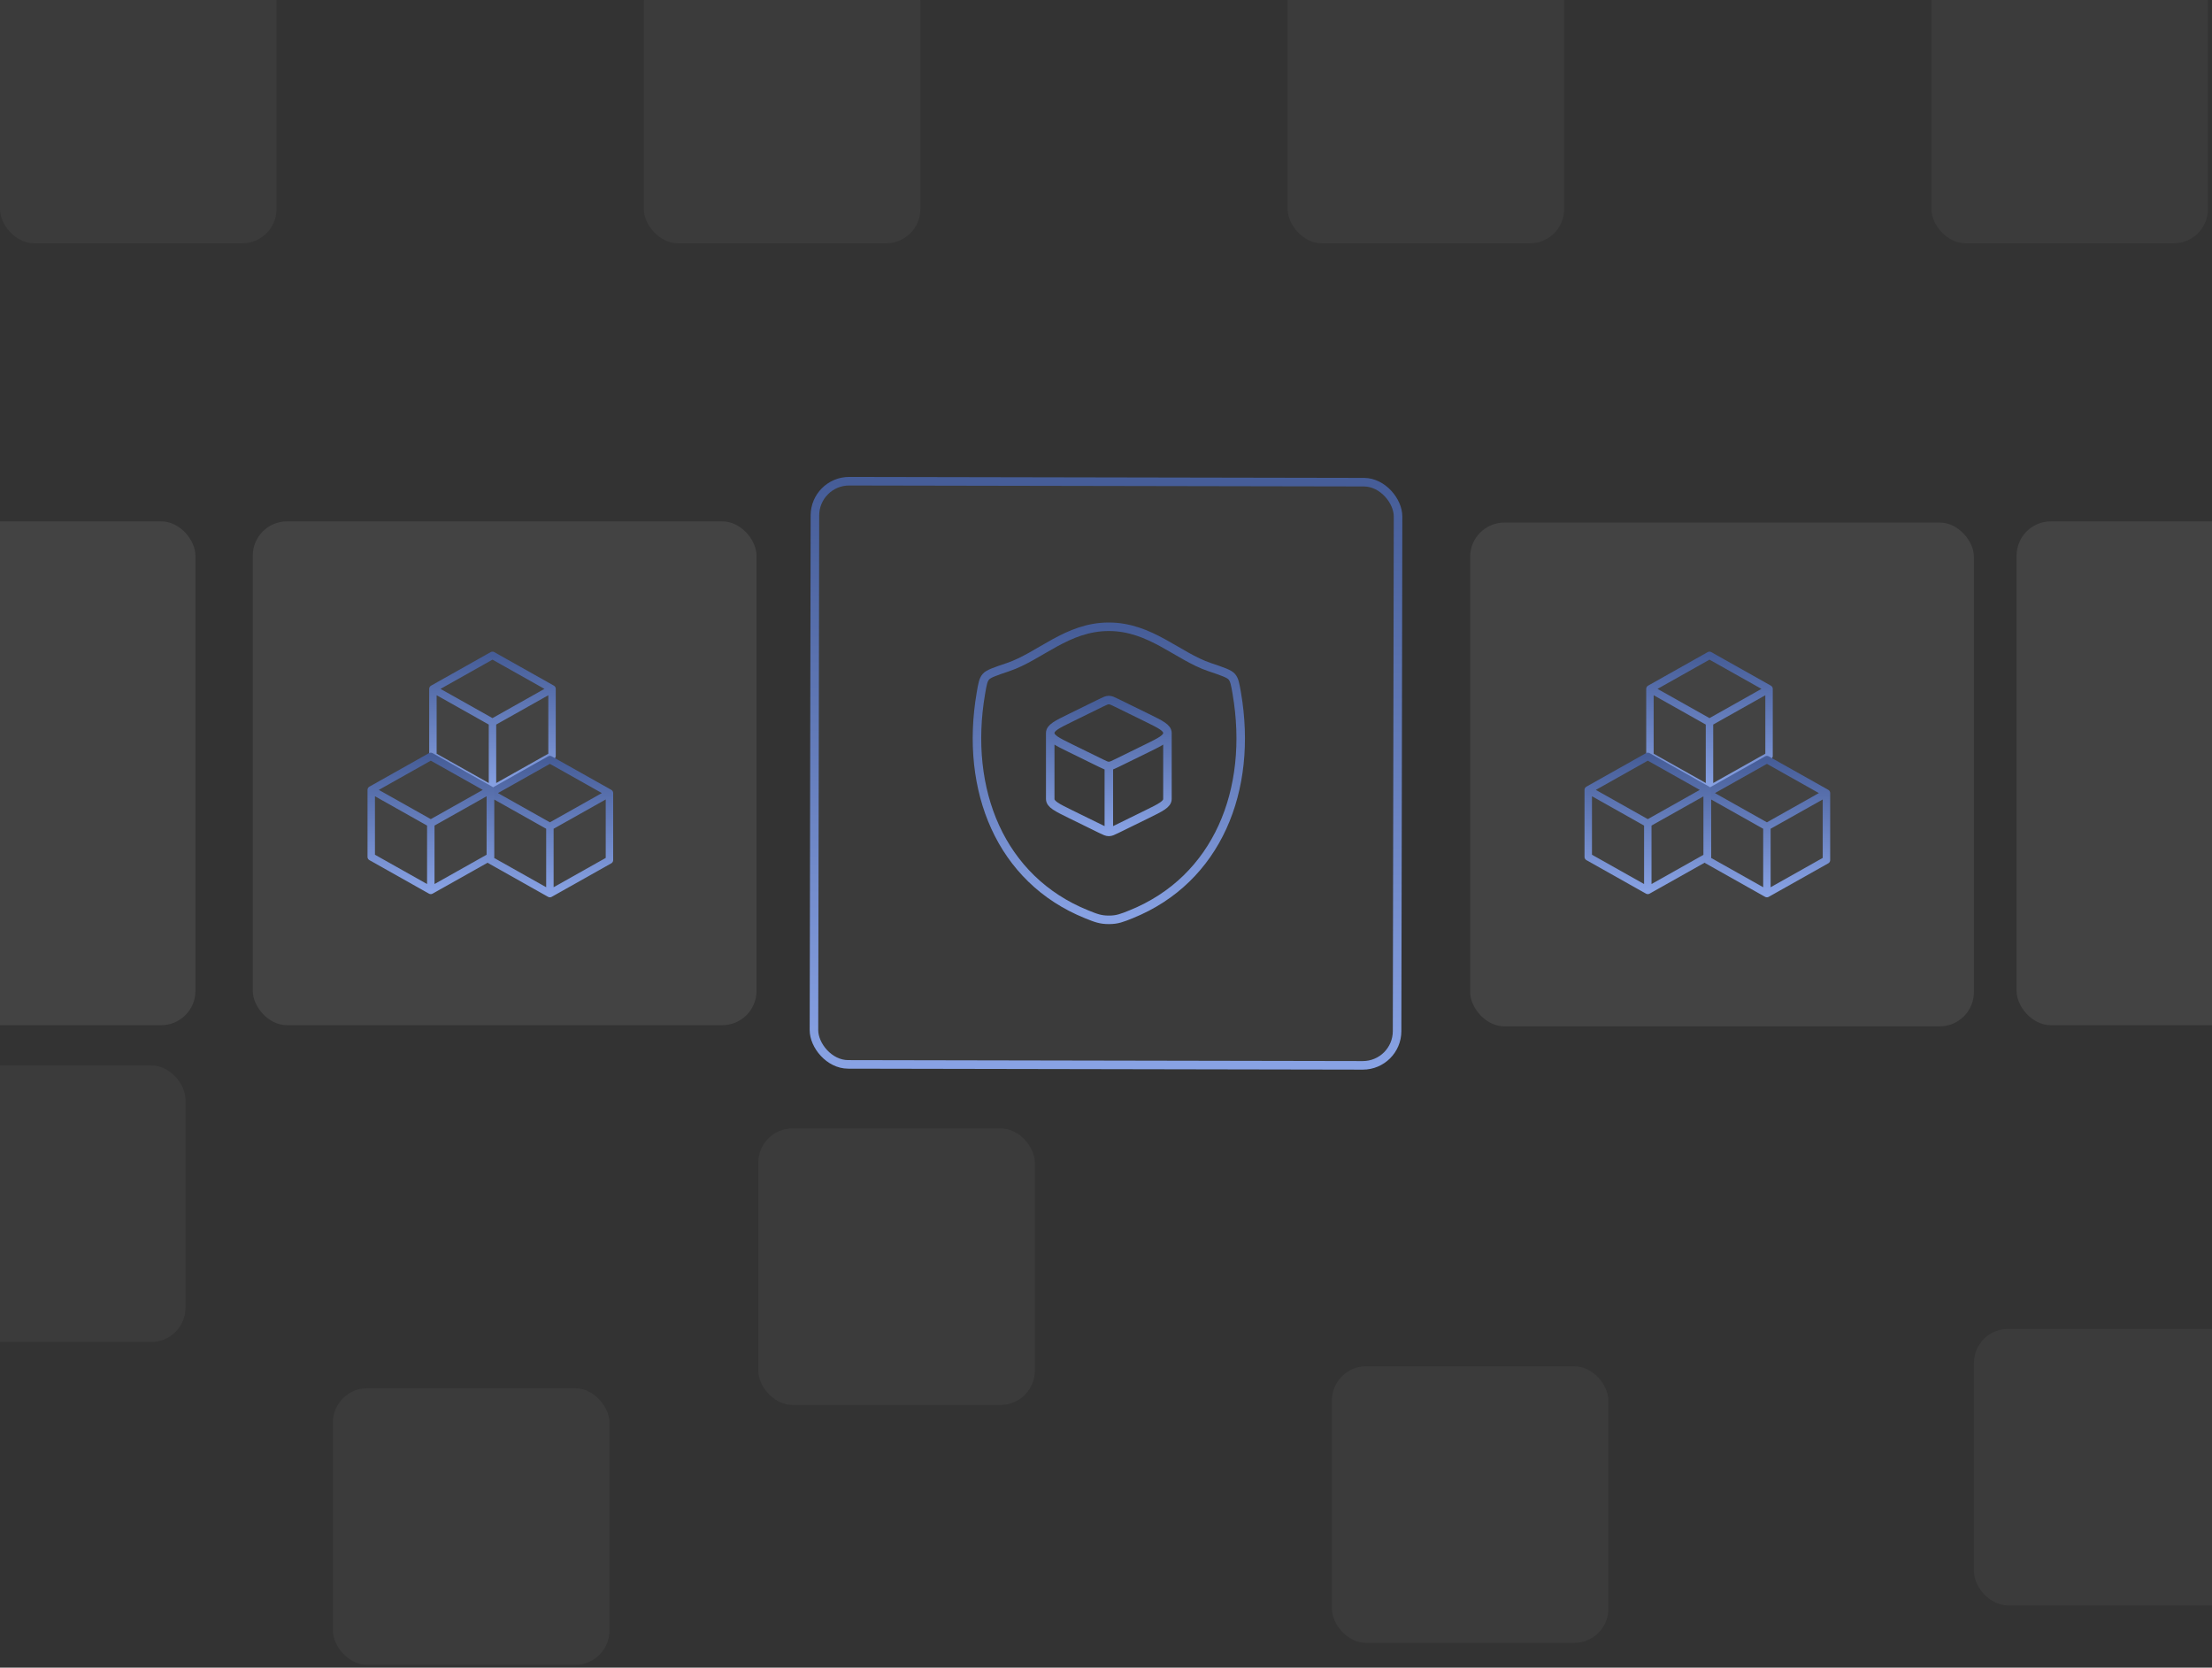 <svg width="390" height="294" viewBox="0 0 390 294" fill="none" xmlns="http://www.w3.org/2000/svg">
<rect x="0" y="0" width="390" height="294" fill="#333333" stroke="none"/>
<rect x="44.566" y="91.918" width="88.817" height="88.817" rx="6.036" fill="white" fill-opacity="0.08"/>
<rect x="143.691" y="84.824" width="102.811" height="102.811" rx="6.036" transform="rotate(0.107 143.691 84.824)" fill="white" fill-opacity="0.04" stroke="url(#paint0_linear_35_20)" stroke-width="1.509"/>
<rect x="259.207" y="92.125" width="88.817" height="88.817" rx="6.036" fill="white" fill-opacity="0.08"/>
<rect x="355.547" y="91.918" width="88.817" height="88.817" rx="6.036" fill="white" fill-opacity="0.08"/>
<rect x="-54.363" y="91.918" width="88.817" height="88.817" rx="6.036" fill="white" fill-opacity="0.08"/>
<rect x="133.699" y="198.93" width="48.755" height="48.755" rx="6.036" fill="white" fill-opacity="0.04"/>
<rect x="234.828" y="240.875" width="48.755" height="48.755" rx="6.036" fill="white" fill-opacity="0.04"/>
<rect y="-5.859" width="48.755" height="48.755" rx="6.036" fill="white" fill-opacity="0.04"/>
<rect x="-16.047" y="187.828" width="48.755" height="48.755" rx="6.036" fill="white" fill-opacity="0.04"/>
<rect x="113.51" y="-5.859" width="48.755" height="48.755" rx="6.036" fill="white" fill-opacity="0.04"/>
<rect x="348.023" y="234.266" width="48.755" height="48.755" rx="6.036" fill="white" fill-opacity="0.04"/>
<rect x="58.699" y="244.746" width="48.755" height="48.755" rx="6.036" fill="white" fill-opacity="0.04"/>
<rect x="227.02" y="-5.859" width="48.755" height="48.755" rx="6.036" fill="white" fill-opacity="0.04"/>
<path d="M195.495 110.496C188.132 110.496 183.361 115.712 177.716 117.613C175.422 118.388 174.273 118.773 173.81 119.318C173.345 119.861 173.209 120.659 172.937 122.25C170.026 139.29 176.389 155.043 191.561 161.176C193.191 161.835 194.007 162.163 195.503 162.163C196.998 162.163 197.817 161.832 199.447 161.173C214.619 155.043 220.974 139.29 218.063 122.25C217.789 120.659 217.655 119.861 217.19 119.316C216.725 118.771 215.578 118.386 213.284 117.613C207.637 115.712 202.857 110.496 195.495 110.496Z" stroke="url(#paint1_linear_35_20)" stroke-width="1.5" stroke-linecap="round" stroke-linejoin="round"/>
<path d="M195.499 146.664C195.861 146.664 196.197 146.499 196.866 146.173L202.255 143.53C204.639 142.36 205.833 141.776 205.833 140.852V129.227M195.499 146.664C195.138 146.664 194.802 146.499 194.133 146.173L188.744 143.53C186.36 142.36 185.166 141.776 185.166 140.852V129.227M195.499 146.664V135.039M205.833 129.227C205.833 128.302 204.639 127.718 202.255 126.548L196.869 123.907C196.194 123.579 195.858 123.414 195.499 123.414C195.138 123.414 194.802 123.579 194.133 123.905L188.744 126.55C186.36 127.718 185.166 128.302 185.166 129.227M205.833 129.227C205.833 130.151 204.639 130.735 202.255 131.905L196.866 134.546C196.194 134.874 195.858 135.039 195.499 135.039M185.166 129.227C185.166 130.151 186.36 130.735 188.744 131.905L194.133 134.546C194.804 134.874 195.14 135.039 195.499 135.039" stroke="url(#paint2_linear_35_20)" stroke-width="1.5" stroke-linecap="round" stroke-linejoin="round"/>
<path d="M311.902 121.445L301.402 115.539L290.902 121.445M311.902 121.445V133.257L301.402 139.164M311.902 121.445L301.402 127.351M301.402 139.164L290.902 133.257V121.445M301.402 139.164V127.351M290.902 121.445L301.402 127.351" stroke="url(#paint3_linear_35_20)" stroke-width="1.312" stroke-linecap="round" stroke-linejoin="round"/>
<path d="M322.025 139.816L311.525 133.91L301.025 139.816M322.025 139.816V151.628L311.525 157.535M322.025 139.816L311.525 145.722M311.525 157.535L301.025 151.628V139.816M311.525 157.535V145.722M301.025 139.816L311.525 145.722" stroke="url(#paint4_linear_35_20)" stroke-width="1.312" stroke-linecap="round" stroke-linejoin="round"/>
<path d="M301.025 139.254L290.525 133.348L280.025 139.254M301.025 139.254V151.066L290.525 156.972M301.025 139.254L290.525 145.16M290.525 156.972L280.025 151.066V139.254M290.525 156.972V145.16M280.025 139.254L290.525 145.16" stroke="url(#paint5_linear_35_20)" stroke-width="1.312" stroke-linecap="round" stroke-linejoin="round"/>
<path d="M97.33 121.445L86.83 115.539L76.33 121.445M97.33 121.445V133.257L86.83 139.164M97.33 121.445L86.83 127.351M86.83 139.164L76.33 133.257V121.445M86.83 139.164V127.351M76.33 121.445L86.83 127.351" stroke="url(#paint6_linear_35_20)" stroke-width="1.312" stroke-linecap="round" stroke-linejoin="round"/>
<path d="M107.453 139.816L96.953 133.91L86.453 139.816M107.453 139.816V151.628L96.953 157.535M107.453 139.816L96.953 145.722M96.953 157.535L86.453 151.628V139.816M96.953 157.535V145.722M86.453 139.816L96.953 145.722" stroke="url(#paint7_linear_35_20)" stroke-width="1.312" stroke-linecap="round" stroke-linejoin="round"/>
<path d="M86.453 139.254L75.953 133.348L65.453 139.254M86.453 139.254V151.066L75.953 156.972M86.453 139.254L75.953 145.16M75.953 156.972L65.453 151.066V139.254M75.953 156.972V145.16M65.453 139.254L75.953 145.16" stroke="url(#paint8_linear_35_20)" stroke-width="1.312" stroke-linecap="round" stroke-linejoin="round"/>
<rect x="340.529" y="-5.859" width="48.755" height="48.755" rx="6.036" fill="white" fill-opacity="0.04"/>
<defs>
<linearGradient id="paint0_linear_35_20" x1="195.097" y1="84.824" x2="195.097" y2="187.636" gradientUnits="userSpaceOnUse">
<stop stop-color="#465D98"/>
<stop offset="1" stop-color="#88A2E4"/>
</linearGradient>
<linearGradient id="paint1_linear_35_20" x1="195.5" y1="110.496" x2="195.5" y2="162.163" gradientUnits="userSpaceOnUse">
<stop stop-color="#465D98"/>
<stop offset="1" stop-color="#88A2E4"/>
</linearGradient>
<linearGradient id="paint2_linear_35_20" x1="195.499" y1="123.414" x2="195.499" y2="146.664" gradientUnits="userSpaceOnUse">
<stop stop-color="#465D98"/>
<stop offset="1" stop-color="#88A2E4"/>
</linearGradient>
<linearGradient id="paint3_linear_35_20" x1="301.402" y1="115.539" x2="301.402" y2="139.164" gradientUnits="userSpaceOnUse">
<stop stop-color="#465D98"/>
<stop offset="1" stop-color="#88A2E4"/>
</linearGradient>
<linearGradient id="paint4_linear_35_20" x1="311.525" y1="133.91" x2="311.525" y2="157.535" gradientUnits="userSpaceOnUse">
<stop stop-color="#465D98"/>
<stop offset="1" stop-color="#88A2E4"/>
</linearGradient>
<linearGradient id="paint5_linear_35_20" x1="290.525" y1="133.348" x2="290.525" y2="156.972" gradientUnits="userSpaceOnUse">
<stop stop-color="#465D98"/>
<stop offset="1" stop-color="#88A2E4"/>
</linearGradient>
<linearGradient id="paint6_linear_35_20" x1="86.83" y1="115.539" x2="86.83" y2="139.164" gradientUnits="userSpaceOnUse">
<stop stop-color="#465D98"/>
<stop offset="1" stop-color="#88A2E4"/>
</linearGradient>
<linearGradient id="paint7_linear_35_20" x1="96.953" y1="133.91" x2="96.953" y2="157.535" gradientUnits="userSpaceOnUse">
<stop stop-color="#465D98"/>
<stop offset="1" stop-color="#88A2E4"/>
</linearGradient>
<linearGradient id="paint8_linear_35_20" x1="75.953" y1="133.348" x2="75.953" y2="156.972" gradientUnits="userSpaceOnUse">
<stop stop-color="#465D98"/>
<stop offset="1" stop-color="#88A2E4"/>
</linearGradient>
</defs>
</svg>
